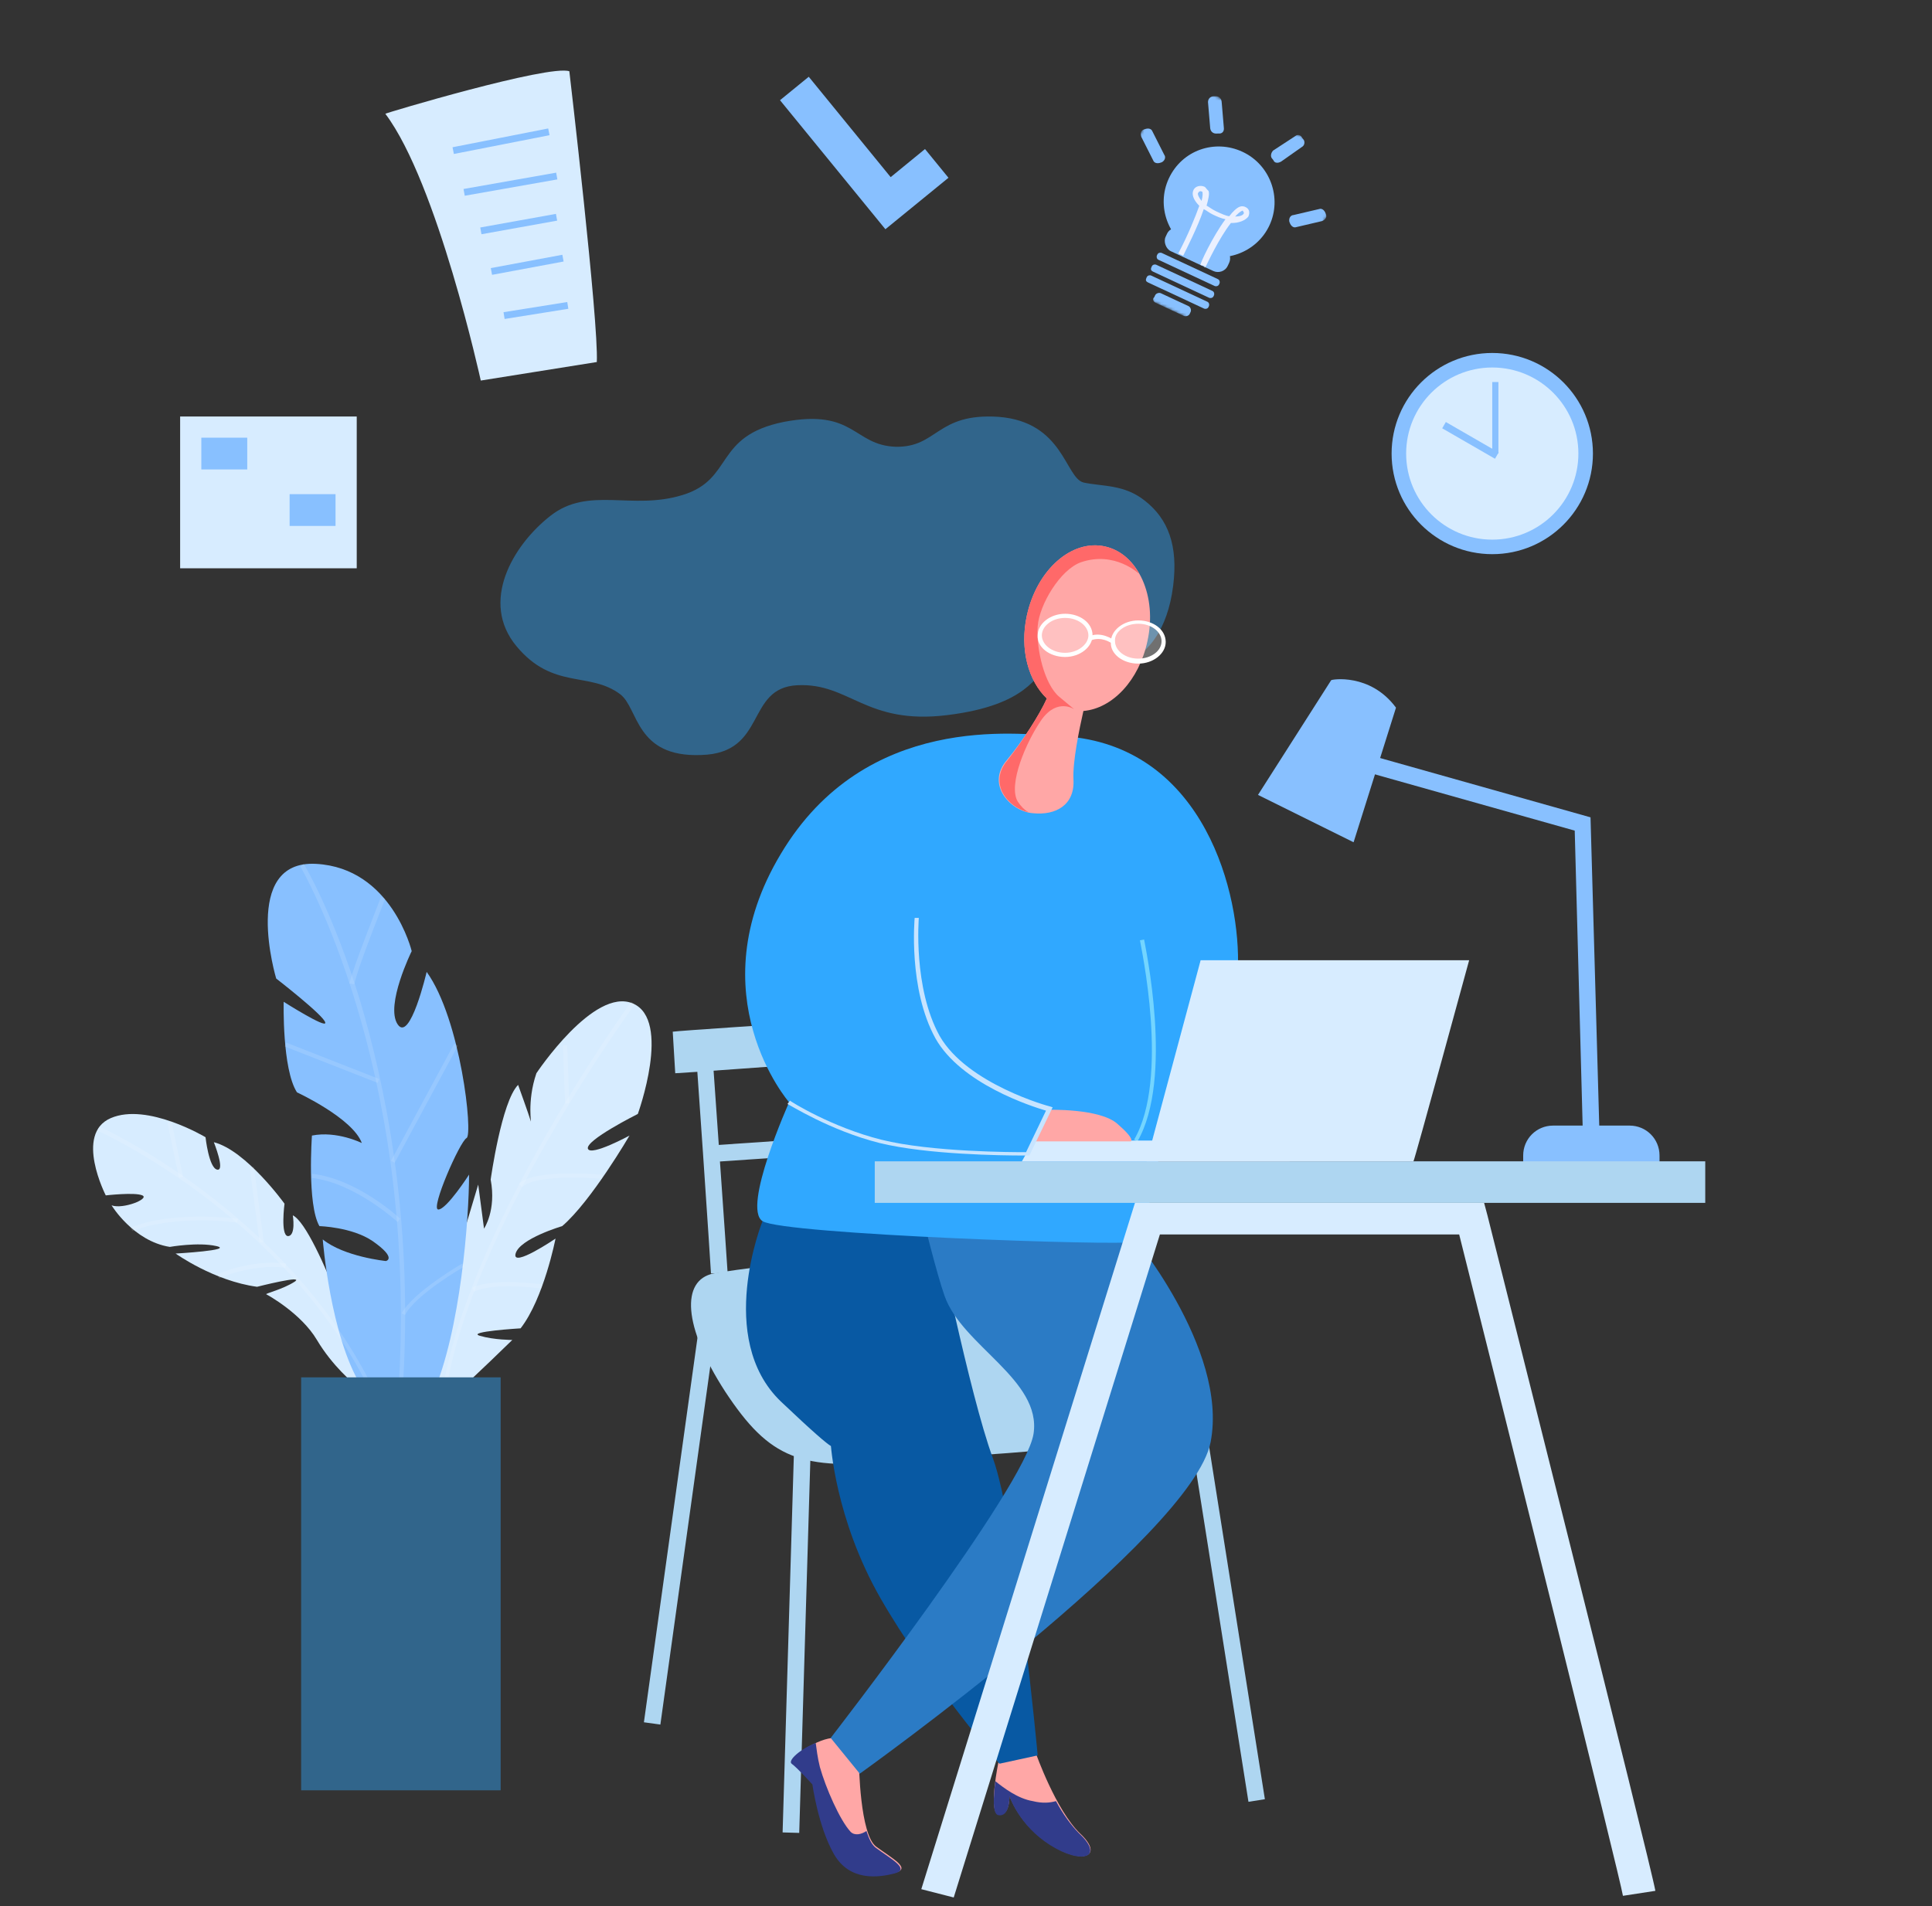 <svg width="683" height="674" viewBox="0 0 683 674" fill="none" xmlns="http://www.w3.org/2000/svg">
<rect x="0" y="0" width="683" height="674" fill="#333333" stroke="none"/>
<path d="M280.642 514.628L286.518 514.802L282.542 648.138L276.667 647.965L280.642 514.628Z" fill="#AED6F1"/>
<path d="M426.319 504.473L447.161 636.221L441.355 637.14L420.514 505.39L426.319 504.473Z" fill="#AED6F1"/>
<path d="M248.059 462.361L253.88 463.172L233.455 609.83L227.634 609.02L248.059 462.361Z" fill="#AED6F1"/>
<path d="M364.492 436.218C364.492 436.218 264.276 447.97 252.227 450.321C240.766 452.671 241.352 468.831 256.341 492.042C272.211 516.134 283.085 519.954 317.177 516.722C351.268 513.784 391.825 512.903 400.935 505.557C410.046 498.505 364.492 436.218 364.492 436.218Z" fill="#AED6F1"/>
<path d="M251.345 450.321L257.223 450.027C257.223 449.146 251.345 365.409 251.345 365.409L245.468 365.704C245.761 365.704 251.345 449.439 251.345 450.321Z" fill="#AED6F1"/>
<path d="M238.708 379.513C240.178 379.513 280.441 376.575 280.441 376.575L279.558 361.884C279.558 361.884 239.296 364.528 237.826 364.822L238.708 379.513Z" fill="#AED6F1"/>
<path d="M291.763 402.287L292.163 408.149L251.699 410.905L251.299 405.043L291.763 402.287Z" fill="#AED6F1"/>
<path d="M366.257 620.144C366.257 620.144 373.31 640.123 381.832 648.349C390.649 656.576 382.42 659.514 371.252 652.169C360.085 645.118 356.852 634.834 356.852 634.834C356.852 634.834 357.145 642.18 353.031 641.592C349.21 641.004 353.031 622.787 353.031 622.787L366.257 620.144Z" fill="#FFA7A6"/>
<path d="M303.658 623.375C303.658 623.375 303.951 648.937 309.83 653.05C315.414 657.164 322.173 660.69 316.589 662.159C311.005 663.627 300.719 665.097 295.135 655.4C289.551 645.705 287.494 630.721 287.494 630.721C287.494 630.721 282.204 624.844 280.146 623.375C278.09 621.906 289.551 614.267 295.135 614.561C300.719 614.855 303.658 623.375 303.658 623.375Z" fill="#FFA7A6"/>
<path d="M269.567 431.811C269.567 431.811 252.815 473.238 276.032 495.568C299.544 517.898 293.665 510.258 293.665 510.258C293.665 510.258 295.135 536.994 311.298 565.201C327.463 593.407 353.325 623.668 353.325 623.668L366.843 620.731C366.843 620.731 359.203 537.877 350.973 515.546C342.745 493.217 330.402 431.811 330.402 431.811H269.567Z" fill="#0859A3"/>
<path d="M398.878 435.043C398.878 435.043 434.439 476.764 427.973 509.965C421.507 543.165 303.951 627.194 303.951 627.194L293.665 614.561C293.665 614.561 362.436 525.831 365.375 507.026C368.313 487.928 340.1 475.883 333.928 458.254C331.284 450.908 326.287 430.636 326.287 430.636L398.878 435.043Z" fill="#2B7BC5"/>
<path d="M404.756 229.964C405.049 229.376 412.691 223.794 414.748 207.047C416.511 192.944 412.984 183.541 404.756 177.077C397.409 171.201 389.767 172.083 383.008 170.614C376.543 168.851 375.955 149.166 353.031 147.403C330.989 145.933 331.577 158.274 316.589 157.981C301.6 157.393 302.188 144.464 277.208 149.166C252.227 154.16 259.574 169.439 241.352 175.022C223.426 180.603 208.144 171.789 194.625 182.367C181.106 192.944 169.644 212.923 182.575 228.495C195.507 244.067 208.437 237.309 219.312 245.536C225.777 250.531 224.601 267.865 247.819 266.984C271.33 266.396 263.395 243.185 281.909 242.304C300.425 241.422 306.009 256.407 334.81 252.881C363.611 249.355 365.962 238.484 370.959 235.252C375.955 231.433 404.756 229.964 404.756 229.964Z" fill="#31658B"/>
<path d="M373.897 260.225C360.085 259.638 306.009 251.705 276.032 301.947C246.055 351.894 278.971 389.795 278.971 389.795C278.971 389.795 262.22 427.11 269.567 431.811C276.913 436.511 396.527 440.625 400.935 439.156C405.344 437.687 411.809 397.435 411.809 397.435C411.809 397.435 437.672 368.935 437.672 340.436C437.965 311.936 423.27 261.989 373.897 260.225Z" fill="#30A8FF"/>
<path d="M147.015 492.336L169.056 418.883L171.113 434.455C171.113 434.455 175.521 427.991 173.465 417.121C173.465 417.121 177.285 389.502 183.163 383.627C183.163 383.627 186.983 394.204 187.572 396.261C188.158 398.316 186.102 389.797 189.628 379.513C189.628 379.513 209.907 348.957 223.719 354.833C237.533 360.71 225.482 393.909 225.482 393.909C225.482 393.909 206.674 403.312 207.849 406.25C209.025 408.895 222.544 401.549 222.544 401.549C222.544 401.549 209.025 424.76 198.739 433.574C198.739 433.574 183.751 437.981 182.281 443.27C180.811 448.558 196.388 437.981 196.388 437.981C196.388 437.981 192.274 459.135 184.044 469.713C184.044 469.713 164.648 470.888 169.644 472.357C174.64 473.826 181.106 473.826 181.106 473.826C181.106 473.826 167.586 487.047 159.358 494.393C151.129 501.445 147.015 492.336 147.015 492.336Z" fill="#D7ECFF"/>
<path d="M130.85 490.279C130.85 490.279 112.335 434.162 103.519 429.755C103.519 429.755 104.694 437.1 101.756 437.1C99.11 436.806 100.58 425.641 100.58 425.641C100.58 425.641 87.061 406.838 75.6 403.899C75.6 403.899 79.714 414.183 76.775 413.595C73.835 413.007 72.66 402.136 72.66 402.136C72.66 402.136 52.088 389.797 39.157 395.378C26.226 400.961 37.394 422.703 37.394 422.703C37.394 422.703 47.68 421.528 50.325 422.703C52.969 423.879 43.565 427.698 39.45 426.229C39.45 426.229 47.092 438.863 60.023 440.92C60.023 440.92 70.016 439.156 76.481 440.625C82.946 442.094 62.081 443.27 62.081 443.27C62.081 443.27 75.6 452.965 90.882 455.022C90.882 455.022 108.221 450.615 104.107 453.259C99.992 455.904 93.821 457.373 94.114 457.666C94.702 457.961 106.458 464.423 112.042 473.826C117.626 483.228 125.266 489.398 125.266 489.398L130.85 490.279Z" fill="#D7ECFF"/>
<path d="M355.97 268.746C361.554 261.989 367.432 252.881 370.076 247.005C363.611 240.835 360.378 229.669 363.024 217.623C366.55 201.464 378.894 190.594 390.649 193.237C402.404 195.882 409.164 210.866 405.637 226.731C402.699 240.541 393.294 250.531 383.008 251.412C381.539 257.876 379.187 269.334 379.481 275.504C380.069 284.613 373.31 288.432 365.08 287.551C357.44 286.963 348.329 277.561 355.97 268.746Z" fill="#FFA7A6"/>
<path d="M152.892 493.217C162.885 470.594 165.823 430.636 165.823 415.357C165.823 415.357 157.888 427.698 154.95 427.698C152.011 427.698 162.59 403.605 164.941 402.43C167.293 401.255 162.885 360.415 150.834 343.668C150.834 343.668 144.957 368.936 140.548 362.178C136.141 355.42 145.545 336.323 145.545 336.323C145.545 336.323 138.492 306.942 111.747 305.473C85.003 304.004 97.64 346.019 97.64 346.019C97.64 346.019 114.687 359.239 114.98 361.591C115.568 363.941 100.286 354.246 100.286 354.246C100.286 354.246 99.698 378.044 104.988 386.271C104.988 386.271 124.678 395.378 127.912 404.193C127.912 404.193 119.094 399.786 110.278 401.549C110.278 401.549 108.515 425.935 112.923 433.574C112.923 433.574 124.385 433.867 131.732 438.863C140.548 445.032 136.434 445.913 136.434 445.913C136.434 445.913 121.74 444.444 114.098 438.275C114.098 438.275 116.743 472.357 127.617 489.985C138.785 507.32 152.892 493.217 152.892 493.217Z" fill="#88C0FF"/>
<path d="M370.076 247.005C363.611 240.835 360.378 229.669 363.024 217.623C366.55 201.464 378.894 190.594 390.649 193.237C395.939 194.413 400.053 197.939 402.699 202.933C402.699 202.933 394.176 194.706 382.127 198.82C374.778 201.464 367.432 213.804 366.843 221.443C366.257 229.376 369.195 242.01 374.485 246.417C379.775 250.824 379.775 250.824 379.775 250.824C379.775 250.824 373.897 246.71 368.313 254.35C362.729 262.282 356.264 277.561 359.791 283.437C360.966 285.199 362.141 286.375 363.611 287.256C356.264 285.494 349.21 276.973 356.264 268.746C361.554 261.989 367.432 252.881 370.076 247.005Z" fill="#FF6969"/>
<path d="M402.404 234.664C407.695 234.664 412.102 231.14 412.102 227.026C412.102 222.618 407.695 219.387 402.404 219.387C397.115 219.387 392.706 222.913 392.706 227.026C392.413 231.14 396.82 234.664 402.404 234.664ZM402.404 220.561C407.107 220.561 410.634 223.5 410.634 226.732C410.634 230.257 406.813 232.902 402.404 232.902C397.702 232.902 394.176 229.964 394.176 226.732C393.881 223.5 397.702 220.561 402.404 220.561Z" fill="white"/>
<path d="M376.543 232.314C381.832 232.314 386.241 228.788 386.241 224.675C386.241 220.268 381.832 217.036 376.543 217.036C371.252 217.036 366.843 220.562 366.843 224.675C366.55 228.788 370.959 232.314 376.543 232.314ZM376.543 218.505C381.245 218.505 384.771 221.443 384.771 224.675C384.771 227.907 380.95 230.845 376.543 230.845C371.84 230.845 368.313 227.907 368.313 224.675C368.313 221.443 371.84 218.505 376.543 218.505Z" fill="white"/>
<path opacity="0.3" d="M393.294 227.026C393.294 230.845 397.409 234.078 402.404 234.078C407.4 234.078 411.516 230.845 411.516 227.026C411.516 223.206 407.4 219.974 402.404 219.974C397.409 219.974 393.294 222.912 393.294 227.026Z" fill="white"/>
<path opacity="0.3" d="M376.543 231.726C371.511 231.726 367.432 228.57 367.432 224.675C367.432 220.781 371.511 217.623 376.543 217.623C381.574 217.623 385.653 220.781 385.653 224.675C385.653 228.57 381.574 231.726 376.543 231.726Z" fill="white"/>
<path d="M392.706 227.319L393.588 226.145C393.294 226.145 389.474 223.206 385.065 224.969L385.653 226.438C389.474 224.969 392.706 227.319 392.706 227.319Z" fill="white"/>
<g opacity="0.5">
<g opacity="0.5">
<path opacity="0.5" d="M130.262 490.573L131.438 489.986C100.286 427.991 35.63 398.611 35.043 398.317L34.455 399.786C35.043 400.08 99.405 428.872 130.262 490.573Z" fill="white"/>
</g>
<g opacity="0.5">
<path opacity="0.5" d="M60.612 396.558L64.71 416.111L63.273 416.412L59.174 396.859L60.612 396.558Z" fill="white"/>
</g>
<g opacity="0.5">
<path opacity="0.5" d="M46.797 435.337C60.904 429.46 83.828 432.105 83.828 432.399L84.121 430.929C83.24 430.929 60.611 427.991 46.211 434.161L46.797 435.337Z" fill="white"/>
</g>
<g opacity="0.5">
<path opacity="0.5" d="M89.749 412.656L93.246 439.163L91.789 439.356L88.292 412.849L89.749 412.656Z" fill="white"/>
</g>
<g opacity="0.5">
<path opacity="0.5" d="M77.363 452.084C77.363 452.084 88.53 446.795 100.873 448.264L101.168 446.795C88.53 445.326 77.362 450.321 77.068 450.615L77.363 452.084Z" fill="white"/>
</g>
</g>
<g opacity="0.5">
<g opacity="0.5">
<path opacity="0.5" d="M142.606 487.341C145.839 428.872 135.847 382.745 127.324 353.951C117.919 323.102 107.633 305.766 107.34 305.473L106.163 306.354C106.458 306.942 147.015 375.987 141.136 487.341H142.606Z" fill="white"/>
</g>
<g opacity="0.5">
<path opacity="0.5" d="M160.565 369.084L161.859 369.781L139.537 411.16L138.243 410.462L160.565 369.084Z" fill="white"/>
</g>
<g opacity="0.5">
<path opacity="0.5" d="M140.548 432.105L141.431 430.929C140.843 430.342 126.148 416.827 110.278 415.064V416.533C125.561 418.296 140.548 432.105 140.548 432.105Z" fill="white"/>
</g>
<g opacity="0.5">
<path opacity="0.5" d="M125.266 348.075C126.442 341.905 136.141 318.107 136.141 317.812L134.671 317.224C134.377 318.107 124.973 341.611 123.503 347.782L125.266 348.075Z" fill="white"/>
</g>
<g opacity="0.5">
<path opacity="0.5" d="M101.196 368.679L134.029 381.548L133.493 382.916L100.659 370.046L101.196 368.679Z" fill="white"/>
</g>
<g opacity="0.5">
<path opacity="0.5" d="M143.194 465.011C146.72 457.961 163.766 447.97 164.06 447.97L163.472 446.796C162.885 447.089 145.839 457.078 142.018 464.423L143.194 465.011Z" fill="white"/>
</g>
</g>
<g opacity="0.5">
<g opacity="0.5">
<path opacity="0.5" d="M158.476 487.341C164.353 457.373 181.988 422.996 195.8 399.492C210.495 373.93 224.307 355.42 224.307 355.127L223.131 354.246C222.544 355.127 168.762 429.167 157.301 487.047L158.476 487.341Z" fill="white"/>
</g>
<g opacity="0.5">
<path opacity="0.5" d="M200.505 369.579L201.23 390.134L199.761 390.185L199.036 369.63L200.505 369.579Z" fill="white"/>
</g>
<g opacity="0.5">
<path opacity="0.5" d="M184.632 419.765C189.628 414.77 212.845 416.826 212.845 416.826V415.357C211.964 415.357 188.746 413.302 183.456 418.59L184.632 419.765Z" fill="white"/>
</g>
<g opacity="0.5">
<path opacity="0.5" d="M167.587 456.785C174.346 453.259 191.098 455.609 191.391 455.609L191.686 454.14C191.098 454.14 174.346 451.79 166.999 455.316L167.587 456.785Z" fill="white"/>
</g>
</g>
<path d="M106.458 487.047H176.991V633.071H106.458V487.047Z" fill="#31658B"/>
<path d="M371.252 652.462C360.085 645.411 356.852 635.128 356.852 635.128C356.852 635.128 357.145 642.473 353.031 641.885C350.68 641.592 351.268 635.128 351.856 629.839C354.794 632.189 359.791 636.009 365.08 636.89C368.608 637.771 371.252 637.478 373.31 636.89C375.661 641.297 378.599 645.411 381.539 648.349C390.649 656.869 382.42 659.514 371.252 652.462Z" fill="#313C8B"/>
<path d="M549.056 422.996H576.094C581.971 422.996 586.674 418.296 586.674 412.419V408.6C586.674 402.724 581.971 398.023 576.094 398.023H549.056C543.177 398.023 538.476 402.724 538.476 408.6V412.419C538.476 418.296 543.472 422.996 549.056 422.996Z" fill="#88C0FF"/>
<path d="M288.376 616.324C288.669 618.38 288.963 621.318 289.845 624.844C291.902 632.189 296.898 643.647 300.718 647.761C302.188 649.23 304.539 648.643 306.302 647.468C307.184 650.112 308.065 652.169 309.535 653.344C315.119 657.457 321.879 660.983 316.295 662.452C310.711 663.921 300.425 665.39 294.841 655.695C289.257 645.999 287.2 631.014 287.2 631.014C287.2 631.014 281.91 625.137 279.853 623.668C278.383 622.494 283.085 618.38 288.376 616.324Z" fill="#313C8B"/>
<path d="M402.111 403.605C415.042 381.276 404.756 334.267 404.462 332.21L402.992 332.503C403.286 334.56 413.572 381.276 400.935 403.017L402.111 403.605Z" fill="#73D5FF"/>
<path d="M309.242 410.657H602.838V425.348H309.242V410.657Z" fill="#AED6F1"/>
<path d="M337.161 670.972L410.046 436.512H515.846C532.598 503.207 572.567 663.333 573.742 670.385L585.204 668.622C583.735 659.807 528.19 439.156 525.839 429.755L524.663 425.348H401.229L325.7 668.034L337.161 670.972Z" fill="#D7ECFF"/>
<path d="M499.683 410.657C499.976 410.657 519.372 339.555 519.372 339.555H424.446L405.344 410.657H499.683Z" fill="#D7ECFF"/>
<path d="M361.26 410.657H455.893V403.312H365.375L361.26 410.657Z" fill="#D7ECFF"/>
<path d="M370.371 392.44C370.371 392.44 388.885 391.852 395.057 397.435C401.523 403.018 399.76 403.605 399.76 403.605H364.787L370.371 392.44Z" fill="#FFA7A6"/>
<path d="M361.554 408.6C362.729 408.6 363.317 408.6 363.317 408.6H363.905L372.134 391.559L371.252 391.266C370.959 391.266 341.863 383.332 332.165 366.292C322.761 349.251 324.817 324.864 324.817 324.571H323.349C323.349 324.864 320.997 349.544 330.696 367.173C339.806 383.333 364.787 391.266 369.783 392.735L362.729 407.424C358.615 407.424 329.226 407.424 311.593 403.017C293.96 398.61 279.558 389.502 279.265 389.209L278.383 390.383C278.676 390.383 293.372 399.786 311.005 404.193C327.756 408.307 354.501 408.6 361.554 408.6Z" fill="#C7E4FF"/>
<path d="M559.636 403.312H565.514L562.281 289.02L472.645 263.751L471.175 269.628L556.696 293.721L559.636 403.312Z" fill="#88C0FF"/>
<path d="M493.511 250.236L478.522 297.834L444.725 281.087L470.587 240.541C470.587 240.247 484.399 237.897 493.511 250.236Z" fill="#88C0FF"/>
<path d="M201.273 25.197C201.273 25.197 211.71 114.197 210.982 128.02L169.963 134.567C169.963 134.567 154.673 64.725 136.227 40.232C136.227 39.99 193.992 22.772 201.273 25.197Z" fill="#D7ECFF"/>
<path d="M193.798 45.426L194.267 47.805L160.449 54.448L159.982 52.068L193.798 45.426Z" fill="#88C0FF"/>
<path d="M196.615 61.052L197.037 63.44L164.291 69.217L163.869 66.829L196.615 61.052Z" fill="#88C0FF"/>
<path d="M196.533 75.63L196.964 78.017L170.209 82.83L169.779 80.443L196.533 75.63Z" fill="#88C0FF"/>
<path d="M198.8 90.091L199.246 92.475L173.953 97.187L173.508 94.803L198.8 90.091Z" fill="#88C0FF"/>
<path d="M200.536 106.796L200.919 109.19L178.392 112.792L178.008 110.398L200.536 106.796Z" fill="#88C0FF"/>
<path d="M63.68 147.281H126.112V200.952H63.68V147.281Z" fill="#D7ECFF"/>
<path d="M102.388 174.741H118.62V185.974H102.388V174.741Z" fill="#88C0FF"/>
<path d="M71.172 154.77H87.404V166.004H71.172V154.77Z" fill="#88C0FF"/>
<path d="M313.003 81.058L335.302 62.862L327.006 52.704L314.866 62.64L285.909 27.144L275.747 35.436L313.003 81.058Z" fill="#88C0FF"/>
<path d="M527.546 195.959C507.892 195.959 491.96 180.033 491.96 160.387C491.96 140.741 507.892 124.815 527.546 124.815C547.199 124.815 563.132 140.741 563.132 160.387C563.132 180.033 547.199 195.959 527.546 195.959Z" fill="#88C0FF"/>
<path d="M527.546 190.821C510.73 190.821 497.1 177.196 497.1 160.387C497.1 143.578 510.73 129.953 527.546 129.953C544.361 129.953 557.991 143.578 557.991 160.387C557.991 177.196 544.361 190.821 527.546 190.821Z" fill="#D7ECFF"/>
<path d="M527.546 135.091H529.721V160.387H527.546V135.091Z" fill="#88C0FF"/>
<path d="M528.51 162.223L509.848 151.453L511.132 149.229L529.794 159.999L528.51 162.223Z" fill="#88C0FF"/>
<mask id="mask0_7_7" style="mask-type:luminance" maskUnits="userSpaceOnUse" x="381" y="26" width="98" height="99">
<path d="M413.01 26.211L478.225 56.623L446.439 124.731L381.224 94.32L413.01 26.211Z" fill="white"/>
</mask>
<g mask="url(#mask0_7_7)">
<path d="M413.2 63.111C408.659 72.841 412.95 84.574 422.715 89.127C432.479 93.681 444.231 89.429 448.771 79.699C453.312 69.969 449.021 58.237 439.256 53.683C429.491 49.129 417.902 53.034 413.2 63.111Z" fill="#88C0FF"/>
<path d="M413.932 88.839L428.928 95.832C430.671 96.645 433.063 96.068 434.037 93.983L434.523 92.941C435.334 91.203 434.75 88.816 432.657 87.84L417.661 80.847C415.918 80.033 413.526 80.61 412.552 82.695L412.066 83.738C411.255 85.475 412.187 88.026 413.932 88.839Z" fill="#88C0FF"/>
<path d="M409.544 91.871L429.422 101.14C429.772 101.303 430.631 101.281 430.956 100.586L431.118 100.238C431.28 99.891 431.255 99.033 430.557 98.708L410.679 89.438C410.331 89.275 409.472 89.298 409.147 89.993L408.985 90.34C408.822 90.688 408.847 91.545 409.544 91.871Z" fill="#88C0FF"/>
<path d="M407.599 96.04L427.477 105.31C427.825 105.473 428.686 105.451 429.009 104.756L429.171 104.408C429.334 104.061 429.31 103.203 428.612 102.878L408.734 93.608C408.385 93.445 407.525 93.467 407.2 94.162L407.038 94.51C406.715 95.205 406.901 95.715 407.599 96.04Z" fill="#88C0FF"/>
<path d="M405.814 99.863L425.693 109.133C426.041 109.296 426.901 109.273 427.226 108.578L427.387 108.231C427.549 107.883 427.526 107.026 426.828 106.7L406.949 97.431C406.601 97.268 405.741 97.29 405.417 97.985L405.255 98.333C404.93 99.028 405.116 99.538 405.814 99.863Z" fill="#88C0FF"/>
<path d="M408.427 107.005L418.539 111.721C419.237 112.047 420.259 111.677 420.583 110.982L420.908 110.287C421.232 109.592 420.859 108.572 420.161 108.246L410.397 103.693C409.699 103.367 408.677 103.737 408.353 104.432L408.028 105.127C407.355 105.66 407.729 106.68 408.427 107.005Z" fill="#88C0FF"/>
<path d="M424.394 93.718L426.299 94.184L425.44 94.206L426.137 94.531C426.624 93.489 431.003 84.106 435.155 78.85C438.083 78.945 440.288 77.859 441.285 76.631C441.935 75.241 441.724 73.874 440.328 73.223C439.979 73.06 439.283 72.735 438.26 73.105C437.239 73.475 435.73 74.887 434.57 76.462C433.362 76.321 431.967 75.671 429.874 74.695C428.479 74.044 427.247 73.046 426.549 72.721C427.173 70.474 427.635 68.573 427.262 67.553C426.378 66.718 426.192 66.208 425.844 66.045C424.448 65.395 422.567 65.787 421.918 67.177C421.27 68.566 421.667 70.444 423.971 72.788C422.535 76.773 419.965 83.19 416.535 89.63L418.278 90.443C419.252 88.358 423.492 80.181 425.551 73.948C426.598 74.436 427.482 75.272 428.877 75.922C430.273 76.573 431.667 77.223 433.224 77.526C428.586 83.826 424.207 93.208 424.394 93.718ZM439.331 74.45C439.517 74.96 439.866 75.123 439.703 75.471C439.38 76.166 438.357 76.535 436.638 76.58C437.473 75.7 438.309 74.82 439.331 74.45ZM425.032 67.783C425.219 68.293 425.243 69.15 424.781 71.05C423.711 69.705 423.338 68.685 423.5 68.337C423.825 67.642 424.335 67.457 425.032 67.783Z" fill="#EAF0FF"/>
<path d="M455.786 78.316L455.973 78.826C456.346 79.846 457.23 80.682 458.252 80.312L467.311 78.19C468.332 77.82 469.167 76.94 468.794 75.92L468.608 75.41C468.235 74.389 467.351 73.554 466.329 73.924L457.27 76.046C456.41 76.068 455.575 76.948 455.786 78.316Z" fill="#88C0FF"/>
<path d="M410.799 57.337L410.288 57.522C409.266 57.892 408.057 57.751 407.685 56.731L403.491 48.428C403.117 47.408 403.256 46.203 404.277 45.833L404.788 45.649C405.809 45.279 407.018 45.419 407.391 46.439L411.586 54.742C412.12 55.415 411.983 56.62 410.799 57.337Z" fill="#88C0FF"/>
<path d="M430.813 47.207L429.954 47.229C429.094 47.251 428.047 46.763 427.836 45.396L427.057 36.147C427.034 35.289 427.519 34.247 428.89 34.04L429.749 34.017C430.61 33.995 431.656 34.483 431.867 35.851L432.646 45.1C432.857 46.468 432.022 47.347 430.813 47.207Z" fill="#88C0FF"/>
<path d="M449.645 55.989L450.181 56.662C450.554 57.682 451.763 57.822 452.946 57.105L460.537 51.759C461.21 51.227 461.347 50.022 460.813 49.349L460.277 48.676C459.904 47.656 458.695 47.516 458.022 48.048L450.083 53.231C449.248 54.111 449.109 55.316 449.645 55.989Z" fill="#88C0FF"/>
</g>
</svg>
